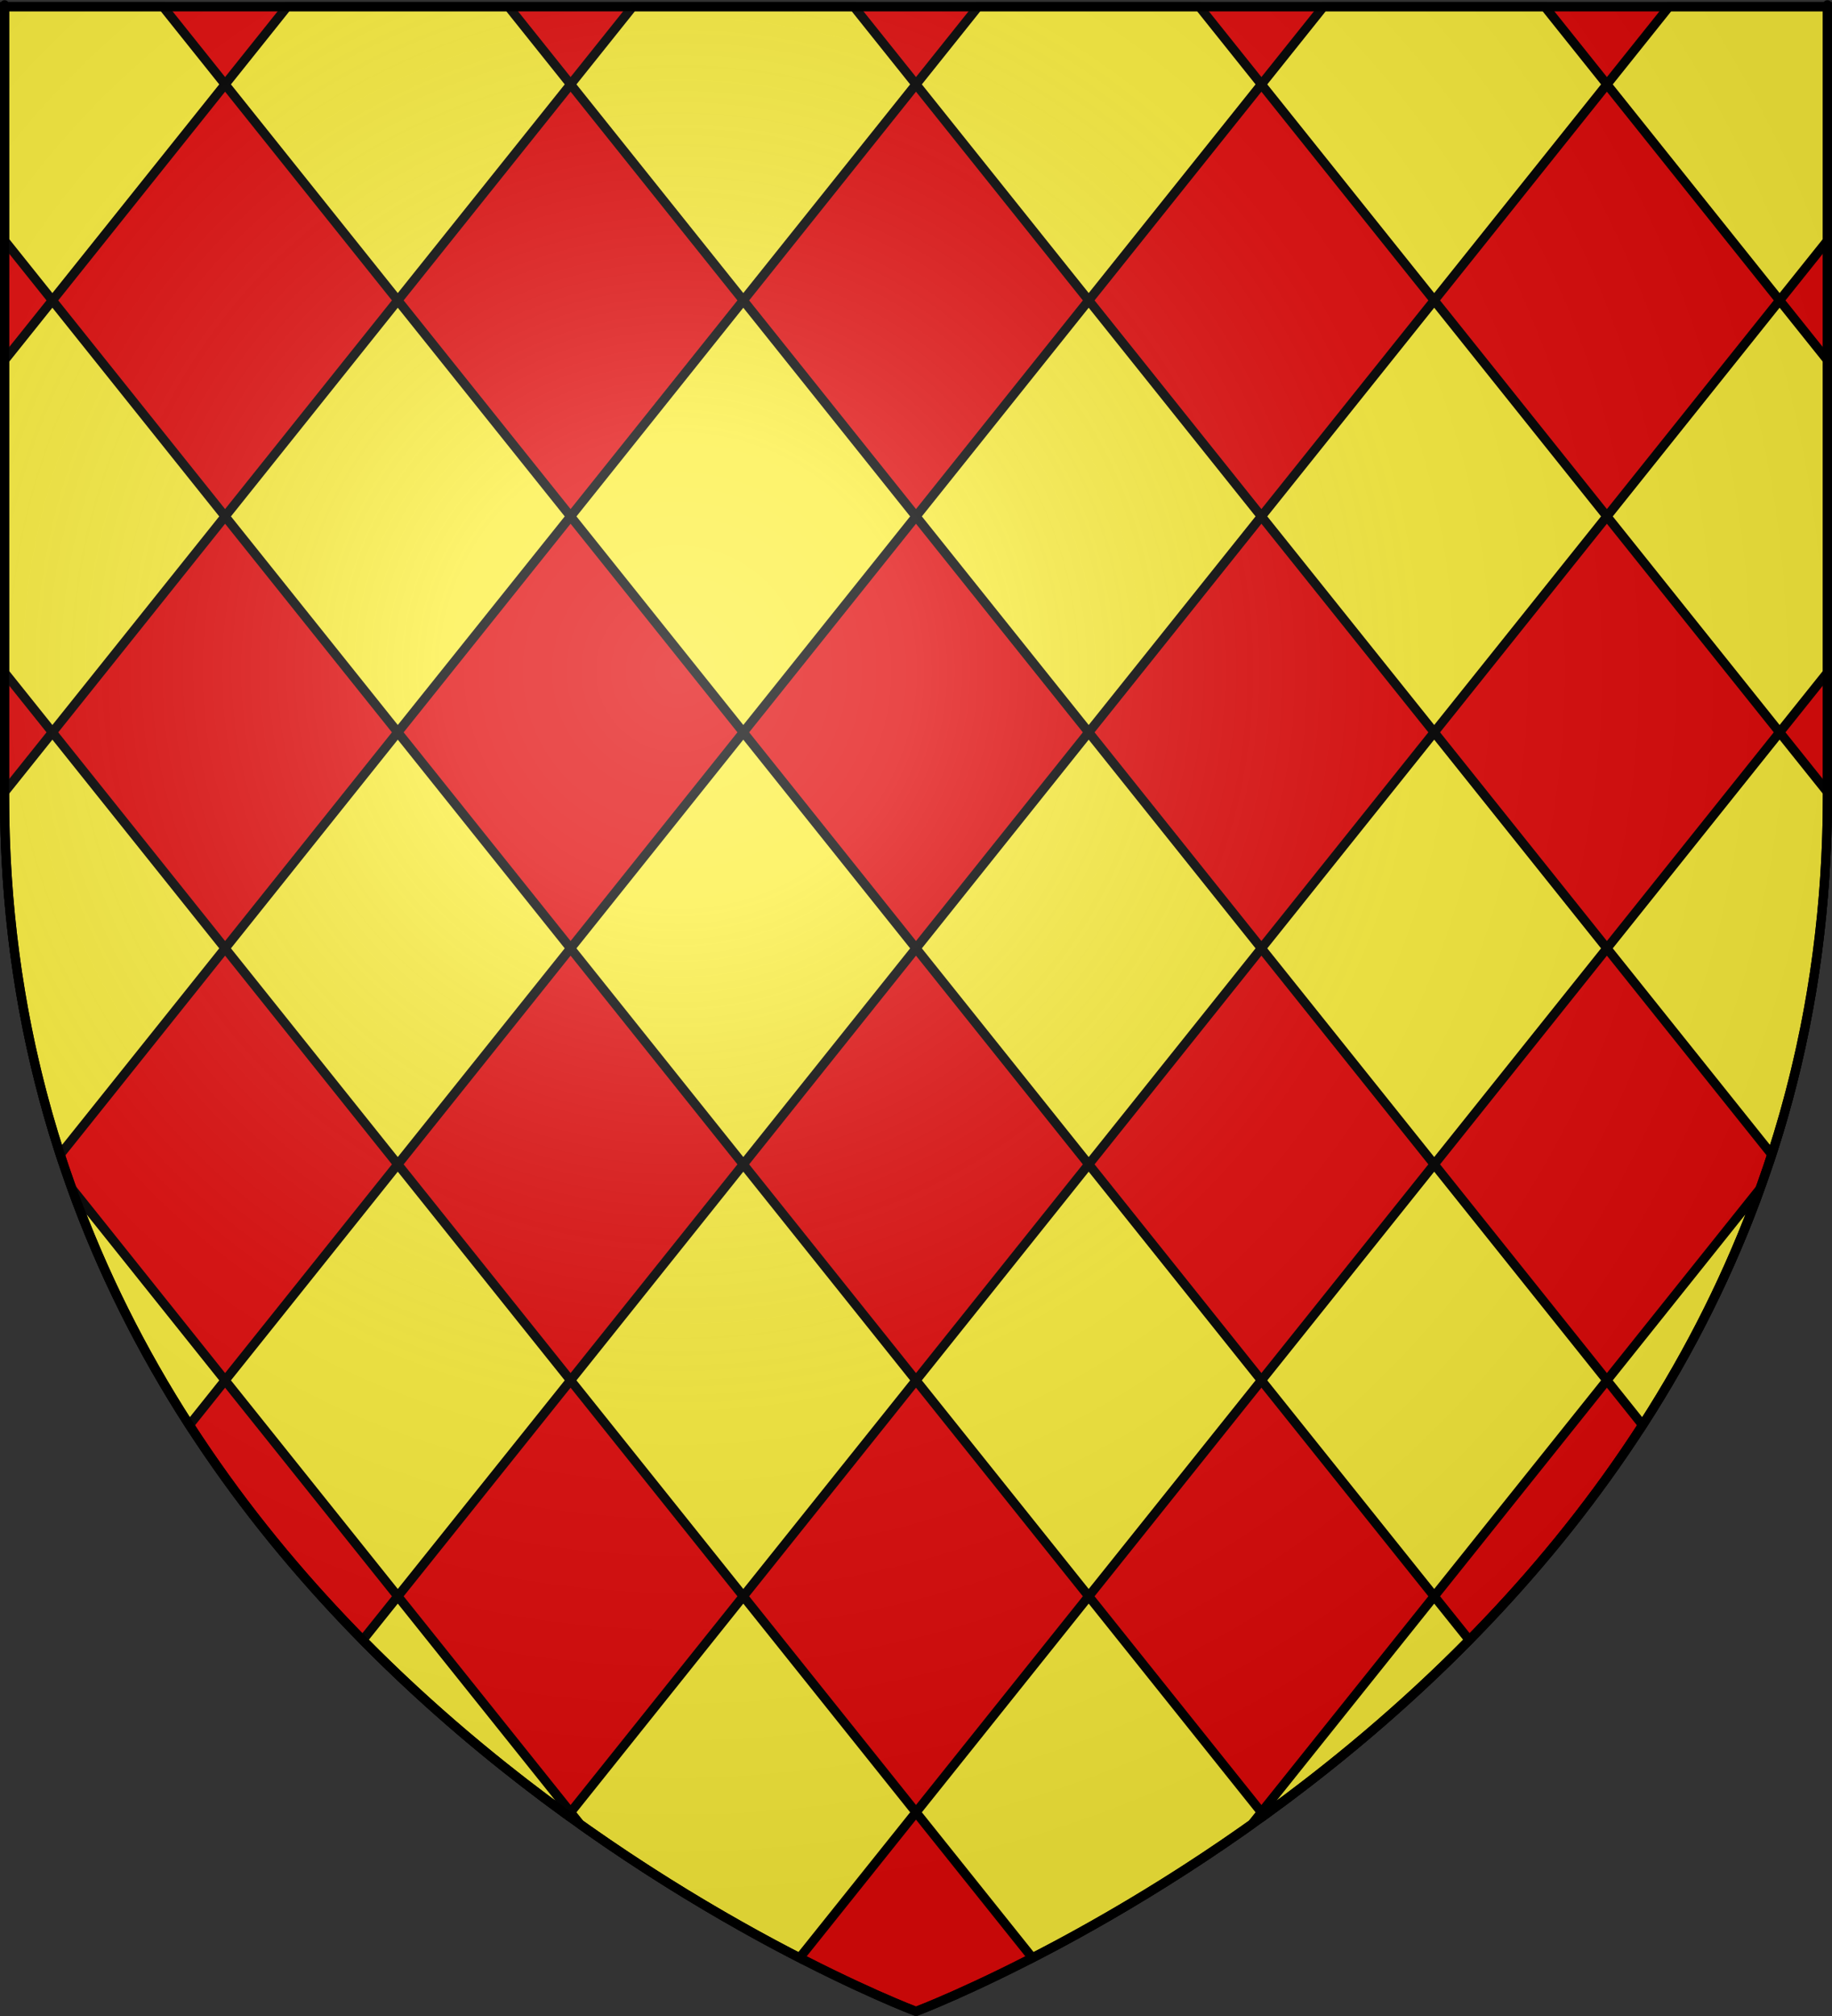 <?xml version="1.0" encoding="UTF-8" standalone="no"?>
<svg
   xmlns:dc="http://purl.org/dc/elements/1.1/"
   xmlns:cc="http://web.resource.org/cc/"
   xmlns:rdf="http://www.w3.org/1999/02/22-rdf-syntax-ns#"
   xmlns:svg="http://www.w3.org/2000/svg"
   xmlns="http://www.w3.org/2000/svg"
   xmlns:xlink="http://www.w3.org/1999/xlink"
   xmlns:sodipodi="http://sodipodi.sourceforge.net/DTD/sodipodi-0.dtd"
   xmlns:inkscape="http://www.inkscape.org/namespaces/inkscape"
   height="660"
   width="600"
   version="1.0"
   id="svg2"
   sodipodi:version="0.32"
   inkscape:version="0.44"
   sodipodi:docname="Blason_ville_fr_Verchers-sur-Layon_(Maine-et-Loire).svg"
   sodipodi:docbase="C:\Documents and Settings\Bruno Vallette\Mes documents\Perso\Wikipédia Blasons\Communes BVA"
   inkscape:export-filename="/Users/olivier/Desktop/Blason Rouge/Blason_Vide_3D.png"
   inkscape:export-xdpi="144"
   inkscape:export-ydpi="144">
  <rect width="100%" height="100%" fill="#333333" stroke="none"/>
  <sodipodi:namedview
     inkscape:window-height="719"
     inkscape:window-width="1024"
     inkscape:pageshadow="2"
     inkscape:pageopacity="0.0"
     guidetolerance="10.0"
     gridtolerance="10.0"
     objecttolerance="10.0"
     borderopacity="1.0"
     bordercolor="#666666"
     pagecolor="#ffffff"
     id="base"
     showgrid="false"
     height="660px"
     inkscape:zoom="0.8"
     inkscape:cx="299.99987"
     inkscape:cy="329.99972"
     inkscape:window-x="-4"
     inkscape:window-y="-4"
     inkscape:current-layer="layer3" />
  <desc
     id="desc4">Flag of Canton of Valais (Wallis)</desc>
  <defs
     id="defs6">
    <linearGradient
       id="linearGradient2893">
      <stop
         style="stop-color:white;stop-opacity:0.314;"
         offset="0"
         id="stop2895" />
      <stop
         id="stop2897"
         offset="0.19"
         style="stop-color:white;stop-opacity:0.251;" />
      <stop
         style="stop-color:#6b6b6b;stop-opacity:0.125;"
         offset="0.6"
         id="stop2901" />
      <stop
         style="stop-color:black;stop-opacity:0.125;"
         offset="1"
         id="stop2899" />
    </linearGradient>
    <linearGradient
       id="linearGradient2885">
      <stop
         id="stop2887"
         offset="0"
         style="stop-color:white;stop-opacity:1;" />
      <stop
         style="stop-color:white;stop-opacity:1;"
         offset="0.229"
         id="stop2891" />
      <stop
         id="stop2889"
         offset="1"
         style="stop-color:black;stop-opacity:1;" />
    </linearGradient>
    <linearGradient
       id="linearGradient2955">
      <stop
         id="stop2867"
         offset="0"
         style="stop-color:#fd0000;stop-opacity:1;" />
      <stop
         style="stop-color:#e77275;stop-opacity:0.659;"
         offset="0.5"
         id="stop2873" />
      <stop
         style="stop-color:black;stop-opacity:0.323;"
         offset="1"
         id="stop2959" />
    </linearGradient>
    <radialGradient
       inkscape:collect="always"
       xlink:href="#linearGradient2955"
       id="radialGradient2961"
       cx="225.524"
       cy="218.901"
       fx="225.524"
       fy="218.901"
       r="300"
       gradientTransform="matrix(-4.167939e-4,2.183,-1.884,-3.599562e-4,615.597,-289.121)"
       gradientUnits="userSpaceOnUse" />
    <polygon
       id="star"
       transform="scale(53,53)"
       points="0,-1 0.588,0.809 -0.951,-0.309 0.951,-0.309 -0.588,0.809 0,-1 " />
    <clipPath
       id="clip">
      <path
         d="M 0,-200 L 0,600 L 300,600 L 300,-200 L 0,-200 z "
         id="path10" />
    </clipPath>
    <radialGradient
       inkscape:collect="always"
       xlink:href="#linearGradient2955"
       id="radialGradient1911"
       gradientUnits="userSpaceOnUse"
       gradientTransform="matrix(-4.167939e-4,2.183,-1.884,-3.599562e-4,615.597,-289.121)"
       cx="225.524"
       cy="218.901"
       fx="225.524"
       fy="218.901"
       r="300" />
    <radialGradient
       inkscape:collect="always"
       xlink:href="#linearGradient2955"
       id="radialGradient2865"
       gradientUnits="userSpaceOnUse"
       gradientTransform="matrix(0,1.749,-1.593,-1.049767e-7,551.788,-191.29)"
       cx="225.524"
       cy="218.901"
       fx="225.524"
       fy="218.901"
       r="300" />
    <radialGradient
       inkscape:collect="always"
       xlink:href="#linearGradient2955"
       id="radialGradient2871"
       gradientUnits="userSpaceOnUse"
       gradientTransform="matrix(0,1.386,-1.323,-5.741131e-8,-158.082,-109.541)"
       cx="225.524"
       cy="218.901"
       fx="225.524"
       fy="218.901"
       r="300" />
    <radialGradient
       inkscape:collect="always"
       xlink:href="#linearGradient2893"
       id="radialGradient3163"
       gradientUnits="userSpaceOnUse"
       gradientTransform="matrix(1.353,0,0,1.349,-77.629,-85.747)"
       cx="221.445"
       cy="226.331"
       fx="221.445"
       fy="226.331"
       r="300" />
  </defs>
  <g
     inkscape:groupmode="layer"
     id="layer3"
     inkscape:label="Fond écu"
     style="display:inline">
    <path
       id="path2855"
       style="fill:#e20909;fill-opacity:1;fill-rule:evenodd;stroke:black;stroke-width:3;stroke-linecap:butt;stroke-linejoin:miter;stroke-miterlimit:4;stroke-dasharray:none;stroke-opacity:1"
       d="M 300,658.5 C 300,658.5 598.5,546.18 598.5,260.728 C 598.5,-24.723 598.5,2.176 598.5,2.176 L 1.5,2.176 L 1.5,260.728 C 1.5,546.18 300,658.5 300,658.5 z "
       sodipodi:nodetypes="cccccc" />
    <path
       style="color:black;fill:#fcef3c;fill-opacity:1;fill-rule:nonzero;stroke:black;stroke-width:3;stroke-linecap:butt;stroke-linejoin:miter;marker:none;marker-start:none;marker-mid:none;marker-end:none;stroke-miterlimit:4;stroke-dasharray:none;stroke-dashoffset:0;stroke-opacity:1;visibility:visible;display:inline;overflow:visible"
       d="M 1.5,2.188 L 1.5,78.781 L 17.156,98.344 L 73.719,27.625 L 53.375,2.188 L 1.5,2.188 z M 73.719,27.625 L 130.281,98.344 L 186.875,27.625 L 166.531,2.188 L 94.062,2.188 L 73.719,27.625 z M 186.875,27.625 L 243.438,98.344 L 300,27.625 L 279.656,2.188 L 207.219,2.188 L 186.875,27.625 z M 300,27.625 L 356.562,98.344 L 413.125,27.625 L 392.781,2.188 L 320.344,2.188 L 300,27.625 z M 413.125,27.625 L 469.719,98.344 L 526.281,27.625 L 505.938,2.188 L 433.469,2.188 L 413.125,27.625 z M 526.281,27.625 L 582.844,98.344 L 598.5,78.781 C 598.5,74.682 598.5,2.188 598.5,2.188 L 546.625,2.188 L 526.281,27.625 z M 582.844,98.344 L 526.281,169.062 L 582.844,239.75 L 598.5,220.188 C 598.5,142.704 598.5,135.269 598.5,117.906 L 582.844,98.344 z M 582.844,239.75 L 526.281,310.469 L 580.281,377.969 C 591.752,342.665 598.5,303.646 598.5,260.719 C 598.5,259.166 598.5,260.847 598.5,259.312 L 582.844,239.75 z M 526.281,310.469 L 469.719,239.75 L 413.125,310.469 L 469.719,381.188 L 526.281,310.469 z M 469.719,381.188 L 413.125,451.906 L 469.719,522.594 L 526.281,451.906 L 469.719,381.188 z M 526.281,451.906 L 537.969,466.531 C 553.043,443.161 566.197,417.422 576.375,389.25 L 526.281,451.906 z M 469.719,522.594 L 413.125,593.312 L 413.969,594.375 C 435.983,578.452 459.069,559.355 481.188,536.906 L 469.719,522.594 z M 413.125,593.312 L 356.562,522.594 L 300,593.312 L 338.125,640.969 C 357.589,630.965 382.853,616.507 410,597.219 L 413.125,593.312 z M 300,593.312 L 243.438,522.594 L 186.875,593.312 L 190,597.219 C 217.148,616.507 242.411,630.965 261.875,640.969 L 300,593.312 z M 186.875,593.312 L 130.281,522.594 L 118.812,536.906 C 140.931,559.355 164.017,578.452 186.031,594.375 L 186.875,593.312 z M 130.281,522.594 L 186.875,451.906 L 130.281,381.188 L 73.719,451.906 L 130.281,522.594 z M 73.719,451.906 L 23.625,389.25 C 33.803,417.422 46.957,443.161 62.031,466.531 L 73.719,451.906 z M 130.281,381.188 L 186.875,310.469 L 130.281,239.75 L 73.719,310.469 L 130.281,381.188 z M 73.719,310.469 L 17.156,239.75 L 1.5,259.312 L 1.5,260.719 C 1.5,303.646 8.248,342.665 19.719,377.969 L 73.719,310.469 z M 17.156,239.75 L 73.719,169.062 L 17.156,98.344 L 1.5,117.906 L 1.5,220.188 L 17.156,239.75 z M 73.719,169.062 L 130.281,239.75 L 186.875,169.062 L 130.281,98.344 L 73.719,169.062 z M 186.875,169.062 L 243.438,239.75 L 300,169.062 L 243.438,98.344 L 186.875,169.062 z M 300,169.062 L 356.562,239.75 L 413.125,169.062 L 356.562,98.344 L 300,169.062 z M 413.125,169.062 L 469.719,239.75 L 526.281,169.062 L 469.719,98.344 L 413.125,169.062 z M 356.562,239.75 L 300,310.469 L 356.562,381.188 L 413.125,310.469 L 356.562,239.75 z M 356.562,381.188 L 300,451.906 L 356.562,522.594 L 413.125,451.906 L 356.562,381.188 z M 300,451.906 L 243.438,381.188 L 186.875,451.906 L 243.438,522.594 L 300,451.906 z M 243.438,381.188 L 300,310.469 L 243.438,239.75 L 186.875,310.469 L 243.438,381.188 z "
       id="rect3691" />
  </g>
  <g
     inkscape:groupmode="layer"
     id="layer2"
     inkscape:label="Reflet final"
     sodipodi:insensitive="true">
    <path
       sodipodi:nodetypes="cccccc"
       d="M 300,658.5 C 300,658.5 598.5,546.18 598.5,260.728 C 598.5,-24.723 598.5,2.176 598.5,2.176 L 1.5,2.176 L 1.5,260.728 C 1.5,546.18 300,658.5 300,658.5 z "
       style="opacity:1;fill:url(#radialGradient3163);fill-opacity:1;fill-rule:evenodd;stroke:none;stroke-width:1px;stroke-linecap:butt;stroke-linejoin:miter;stroke-opacity:1"
       id="path2875"
       inkscape:export-xdpi="144"
       inkscape:export-ydpi="144" />
  </g>
  <g
     inkscape:groupmode="layer"
     id="layer1"
     inkscape:label="Contour final"
     sodipodi:insensitive="true">
    <path
       sodipodi:nodetypes="cccccc"
       d="M 300,658.5 C 300,658.5 1.5,546.18 1.5,260.728 C 1.5,-24.723 1.5,2.176 1.5,2.176 L 598.5,2.176 L 598.5,260.728 C 598.5,546.18 300,658.5 300,658.5 z "
       style="opacity:1;fill:none;fill-opacity:1;fill-rule:evenodd;stroke:#000000;stroke-width:3;stroke-linecap:butt;stroke-linejoin:miter;stroke-miterlimit:4;stroke-dasharray:none;stroke-opacity:1"
       id="path1411"
       inkscape:export-xdpi="144"
       inkscape:export-ydpi="144" />
  </g>
</svg>
